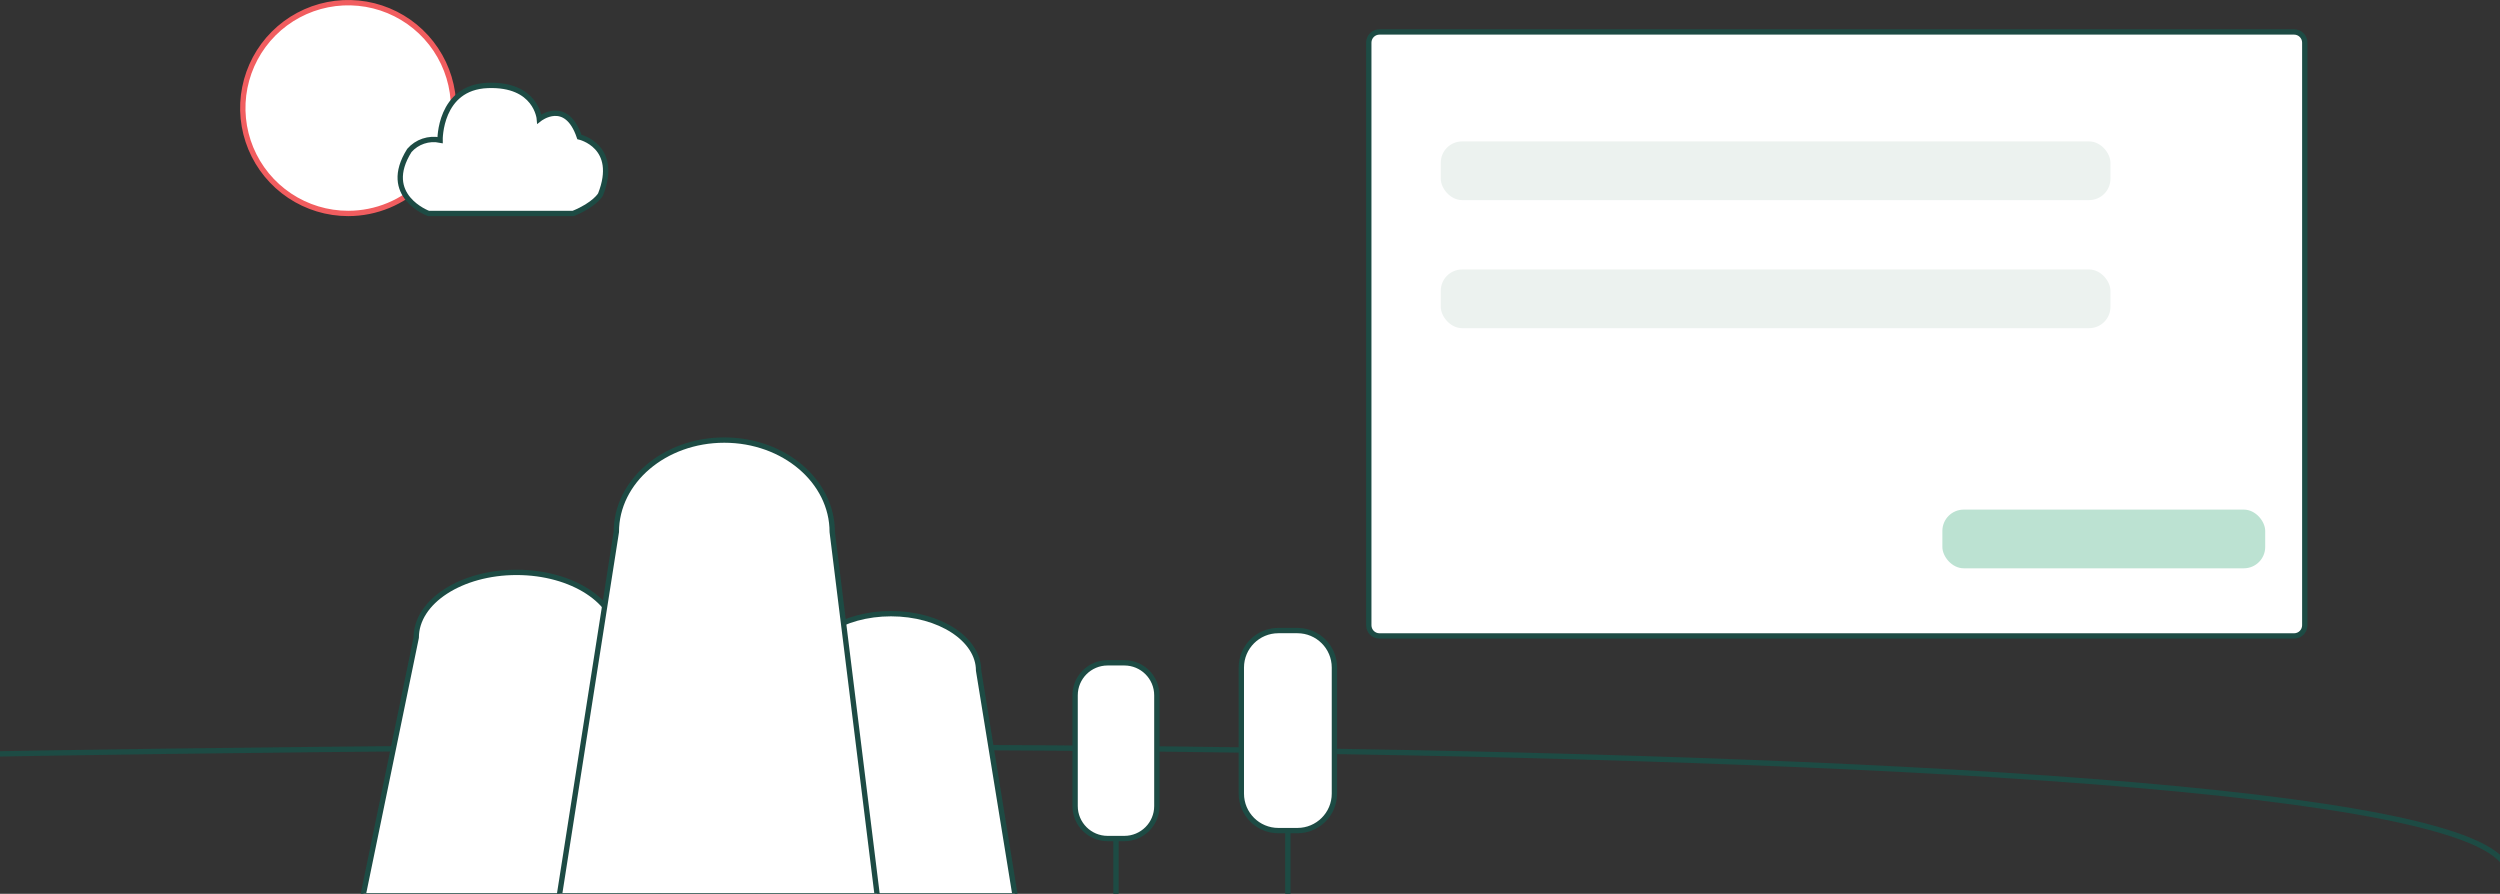 <svg width="937" height="335" viewBox="0 0 937 335" fill="none" xmlns="http://www.w3.org/2000/svg">
<rect x="0" y="0" width="937" height="335" fill="#333333" stroke="none"/>
<path d="M108.561 73.347C115.057 77.686 122.695 80.001 130.508 80C140.982 79.998 151.027 75.835 158.433 68.428C165.839 61.021 170 50.975 170 40.5C170 32.687 167.683 25.05 163.343 18.554C159.002 12.058 152.832 6.995 145.614 4.006C138.396 1.017 130.454 0.235 122.791 1.76C115.129 3.284 108.09 7.047 102.567 12.572C97.043 18.097 93.281 25.136 91.758 32.799C90.235 40.461 91.018 48.404 94.009 55.621C97 62.839 102.064 69.007 108.561 73.347Z" fill="white" stroke="#F15D5F" stroke-width="2"/>
<path d="M214.852 80H160.59C160.59 80 142.693 73.422 153.431 56.387C154.828 54.789 156.63 53.588 158.652 52.906C160.673 52.225 162.842 52.088 164.934 52.509C164.934 52.509 164.594 32.698 182.823 32.025C201.053 31.352 202.15 44.585 202.15 44.585C202.15 44.585 212.2 36.66 217.148 51.331C217.148 51.331 232.231 54.704 225.072 72.917C225.072 72.917 222.946 76.711 214.852 80Z" fill="white" stroke="#1D4B44" stroke-width="2" stroke-miterlimit="10"/>
<path d="M859.83 11.977H517.02C514.811 11.977 513.02 13.767 513.02 15.977V234.35C513.02 236.559 514.811 238.35 517.02 238.35H859.83C862.039 238.35 863.83 236.559 863.83 234.35V15.977C863.83 13.767 862.039 11.977 859.83 11.977Z" fill="white" stroke="#1D4B44" stroke-width="2" stroke-miterlimit="10"/>
<path d="M-23 282.978C-23 282.978 890.115 263.79 938 322.829V336H-23V282.978Z" stroke="#1D4B44" stroke-width="2" stroke-miterlimit="10"/>
<path d="M156 238.969C156 225.47 172.85 214.526 193.63 214.526C214.41 214.526 231.27 225.51 231.27 238.969L246.97 335.721H136.06L156 238.969Z" fill="white" stroke="#1D4B44" stroke-width="2" stroke-miterlimit="10"/>
<path d="M301.12 251.32C301.12 239.548 315.82 230.003 333.95 230.003C352.08 230.003 366.78 239.548 366.78 251.32L380.47 335.721H283.78L301.12 251.32Z" fill="white" stroke="#1D4B44" stroke-width="2" stroke-miterlimit="10"/>
<path d="M231 199.379C231 180.359 249.11 164.942 271.46 164.942C293.81 164.942 311.92 180.359 311.92 199.379L328.8 335.72H209.63L231 199.379Z" fill="white" stroke="#1D4B44" stroke-width="2" stroke-miterlimit="10"/>
<path d="M418.27 335.721V283.86" stroke="#1D4B44" stroke-width="2" stroke-miterlimit="10"/>
<path d="M421.4 248.424H415.14C408.408 248.424 402.95 253.874 402.95 260.596V302.112C402.95 308.834 408.408 314.283 415.14 314.283H421.4C428.133 314.283 433.59 308.834 433.59 302.112V260.596C433.59 253.874 428.133 248.424 421.4 248.424Z" fill="white" stroke="#1D4B44" stroke-width="2" stroke-miterlimit="10"/>
<path d="M482.69 335.72V276.671" stroke="#1D4B44" stroke-width="2" stroke-miterlimit="10"/>
<path d="M486.26 236.333H479.13C471.464 236.333 465.25 242.537 465.25 250.191V297.449C465.25 305.103 471.464 311.308 479.13 311.308H486.26C493.926 311.308 500.14 305.103 500.14 297.449V250.191C500.14 242.537 493.926 236.333 486.26 236.333Z" fill="white" stroke="#1D4B44" stroke-width="2" stroke-miterlimit="10"/>
<rect x="540" y="53" width="251" height="22" rx="8" fill="#ECF2EF"/>
<rect x="540" y="101" width="251" height="22" rx="8" fill="#ECF2EF"/>
<rect x="728" y="191" width="121" height="22" rx="8" fill="#BCE2D2"/>
</svg>
